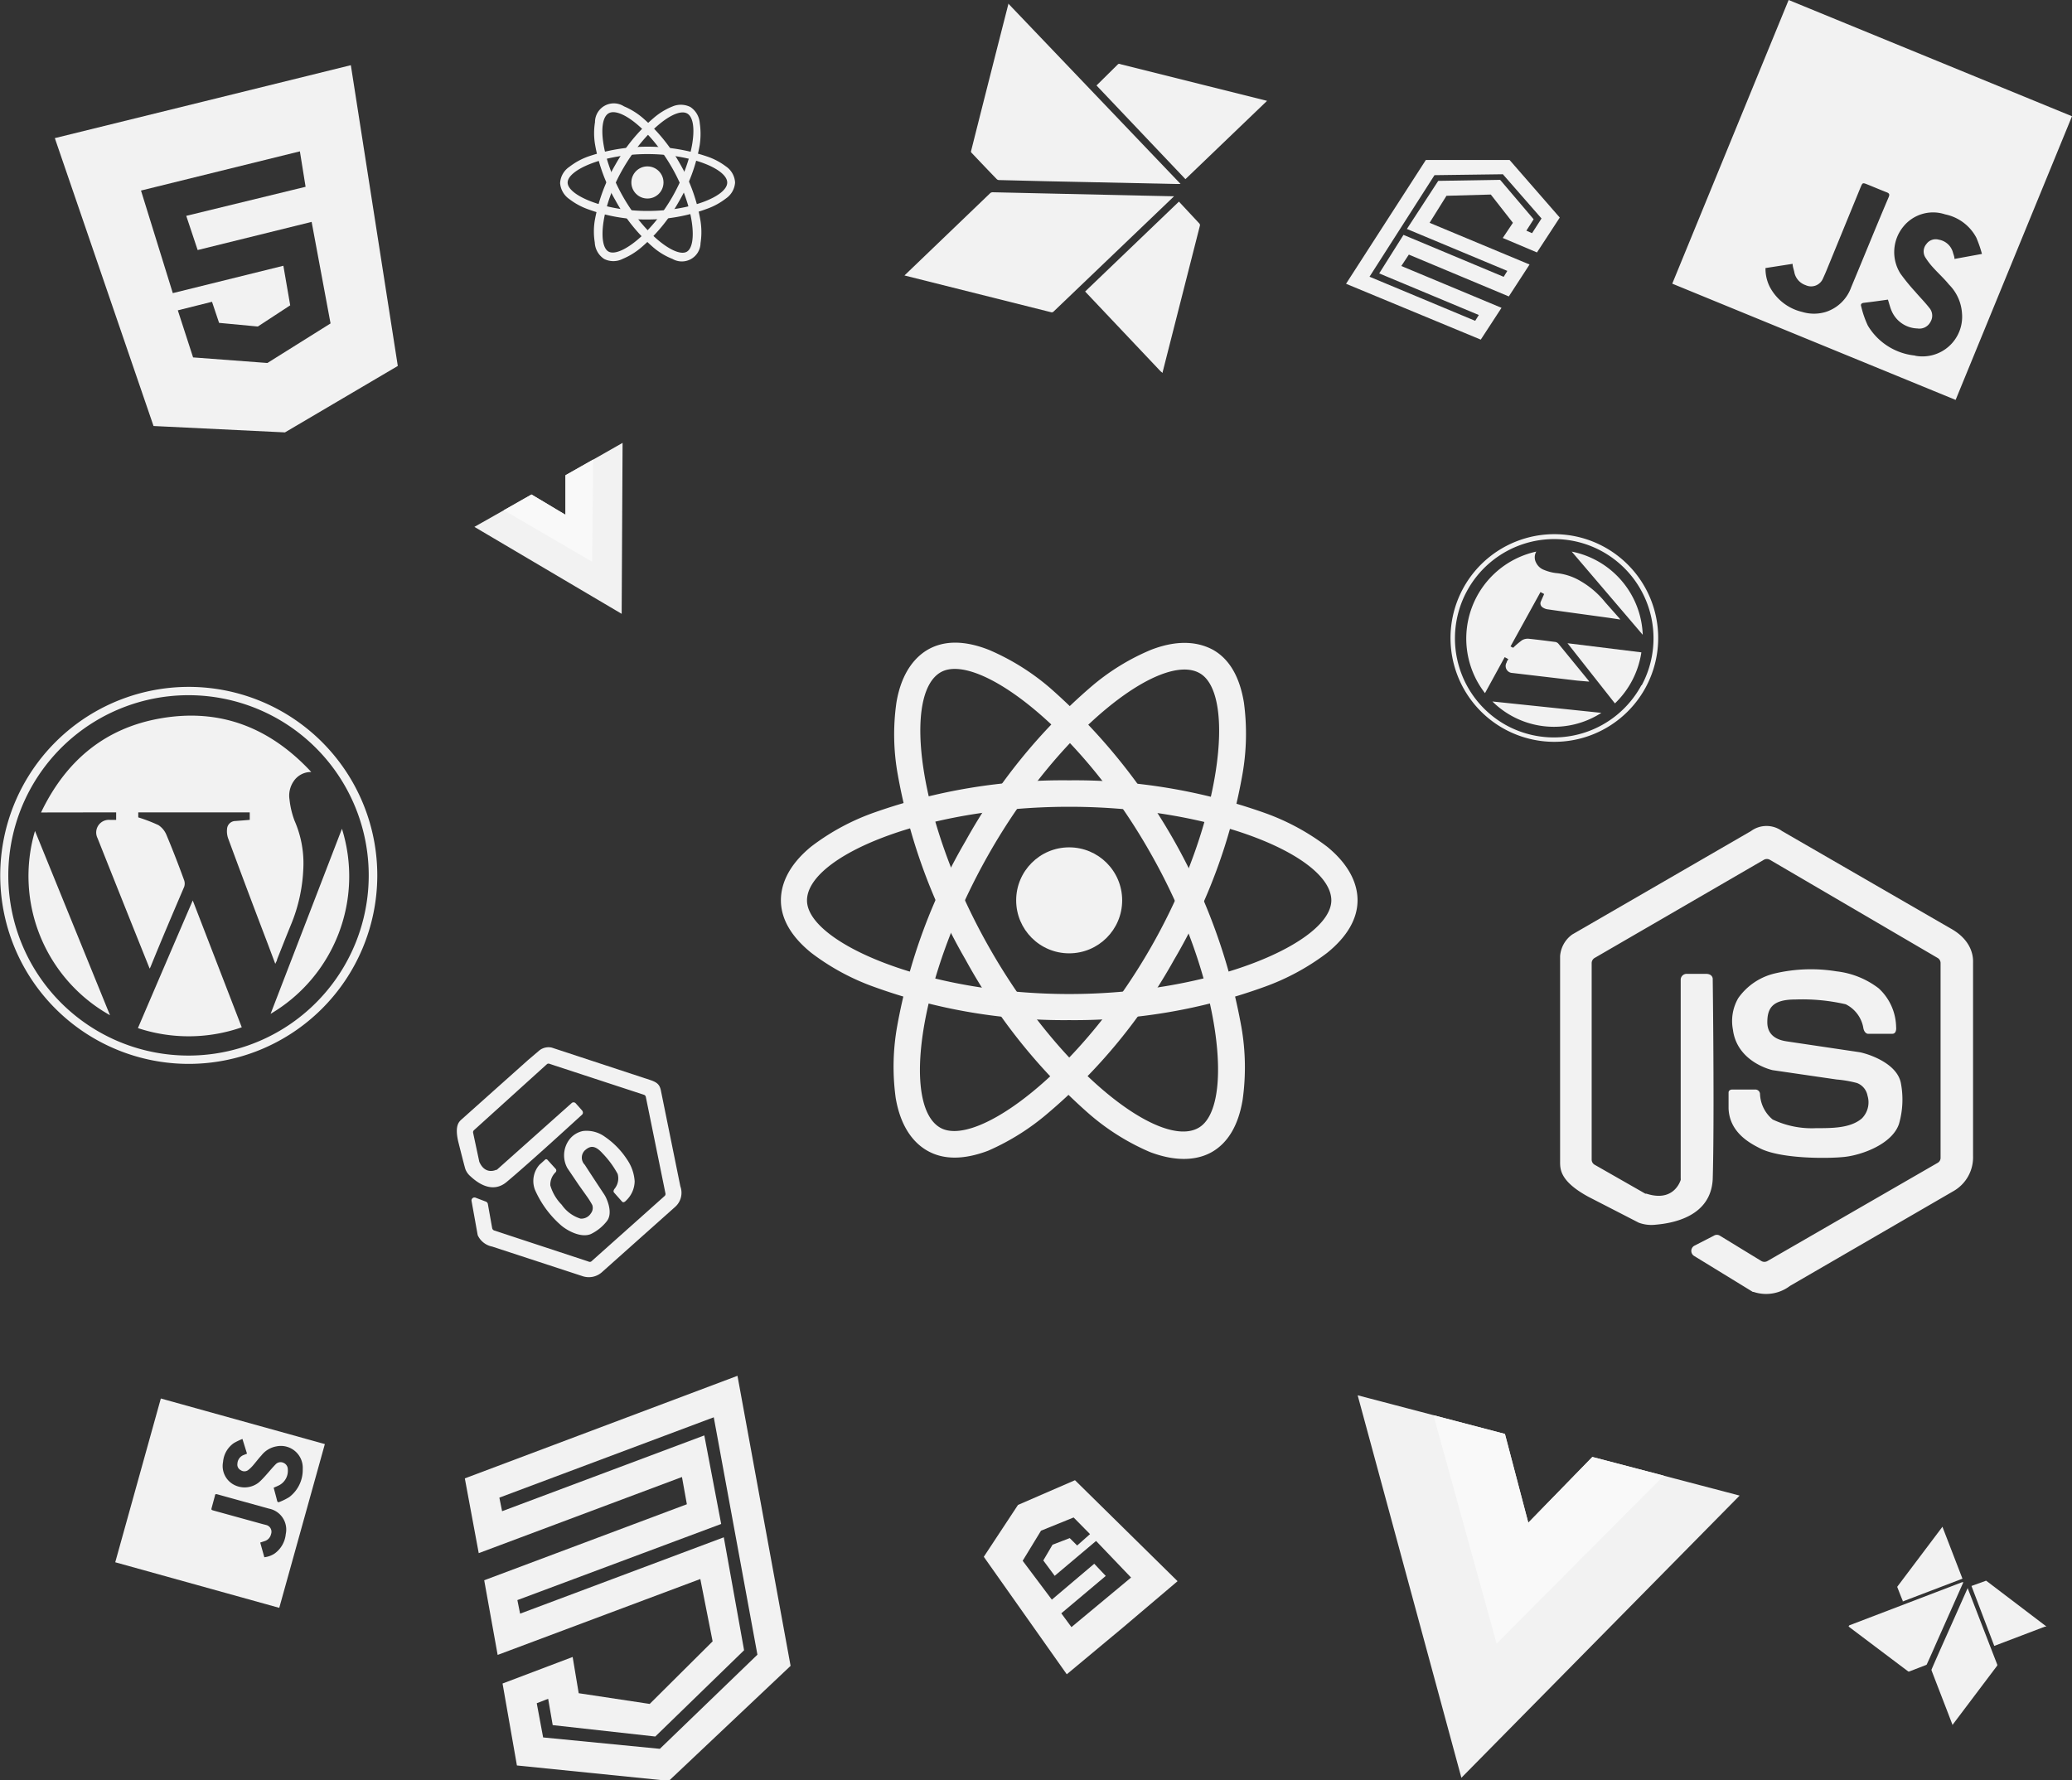 <svg id="icons" xmlns="http://www.w3.org/2000/svg" viewBox="0 0 181.78 156.22"><rect x="0" y="0" width="181.78" height="156.22" fill="#333333" stroke="none"/><defs><style>.cls-1{fill:#f2f2f2;}.cls-2{fill:#f9f9f9;}</style></defs><title>svgIcons</title><path id="html" class="cls-1" d="M18.81,9.2l-13,3.2,8.66,25.26L26,38.22l9.9-5.83L31.78,6Zm9,7.47L17.34,19.22l1,3,10-2.47L30,28.66l-5.54,3.47-6.52-.49L16.6,27.51l3-.75.62,1.85,3.4.32,2.84-1.86-.6-3.47L16.16,26l-2.79-9,13.94-3.44Z" transform="translate(-1 -0.28)"/><path id="html-2" data-name="html" class="cls-1" d="M99.5,143.1l4.81-4.08-9-8.86-5,2.17-3,4.55,7.28,10.31Zm-5.39-1.26,3.9-3.28L97,137.49l-3.72,3.15-2.56-3.41,1.61-2.64,2.86-1.16,1.44,1.46-1.13,1-.65-.65-1.51.58-.81,1.38,1,1.35,3.63-3.06,3.07,3.21L95,143.05Z" transform="translate(-1 -0.28)"/><g id="modx"><path class="cls-1" d="M89.46.59s0,.05,0,.07q-1.64,6.42-3.26,12.85a.17.17,0,0,0,.06.2c.72.76,1.44,1.52,2.17,2.27a.3.3,0,0,0,.22.1l4.07.1,11.29.24h.56l-.15-.16L89.57.71Z" transform="translate(-1 -0.28)"/><path class="cls-1" d="M103,33a.14.14,0,0,0,0-.07l3.27-12.85a.21.21,0,0,0-.06-.2l-1.38-1.48-.4-.43-8.23,7.89,6.62,7Z" transform="translate(-1 -0.28)"/><path class="cls-1" d="M80.35,24.45l.74-.71,6.74-6.47a.34.34,0,0,1,.27-.12l12.92.29,2.83.06H104l-.11.11-10.45,10a.23.23,0,0,1-.25.06L80.51,24.49Z" transform="translate(-1 -0.28)"/><path class="cls-1" d="M112.16,9.13,105,16,97.2,7.78a.75.75,0,0,1,.09-.09l1.8-1.78a.19.19,0,0,1,.2,0L112.05,9.1Z" transform="translate(-1 -0.28)"/></g><g id="modx-2" data-name="modx"><path class="cls-1" d="M163.18,143l0,0,5.23,3.94a.12.12,0,0,0,.1,0l1.45-.56a.12.12,0,0,0,.09-.08c.28-.61.55-1.22.82-1.84l2.27-5.1.11-.25-.11,0-9.91,3.79Z" transform="translate(-1 -0.28)"/><path class="cls-1" d="M180.54,143l0,0L175.28,139a.08.08,0,0,0-.1,0l-.94.34-.28.1,2,5.26,4.44-1.69Z" transform="translate(-1 -0.28)"/><path class="cls-1" d="M172.31,151.66l-.18-.47c-.55-1.44-1.11-2.87-1.66-4.31a.17.17,0,0,1,0-.14c.87-2,1.73-3.89,2.59-5.84l.57-1.28a.16.16,0,0,0,0-.06.13.13,0,0,1,0,.08l2.58,6.67a.13.13,0,0,1,0,.13l-3.89,5.16Z" transform="translate(-1 -0.28)"/><path class="cls-1" d="M171.41,134.24l1.76,4.56-5.24,2s0,0,0-.06c-.16-.38-.31-.77-.46-1.16a.08.08,0,0,1,0-.1l3.91-5.19Z" transform="translate(-1 -0.28)"/></g><path id="js" class="cls-1" d="M157.92.28,147.71,25.17l24.86,10.2,10.21-24.89Zm5.49,25.2a3.51,3.51,0,0,1-2.23,2.17,3.56,3.56,0,0,1-2.07,0,4.33,4.33,0,0,1-2.85-2.21,3.54,3.54,0,0,1-.37-1.64l2.38-.37c0,.24.09.46.14.69a1.5,1.5,0,0,0,1,1.18,1.13,1.13,0,0,0,1.53-.6c.1-.22.2-.44.29-.66l3-7.32c.18-.42.18-.42.61-.25s1.13.47,1.7.69c.22.09.25.19.16.41C165.59,20.17,164.52,22.83,163.41,25.48Zm5.62,6a5.45,5.45,0,0,1-4.16-2.63,8.45,8.45,0,0,1-.58-1.67c-.07-.19,0-.3.23-.33.7-.08,1.41-.18,2.11-.28.12.37.2.71.33,1a2.54,2.54,0,0,0,2.26,1.53,1.09,1.09,0,0,0,1.14-.57,1.05,1.05,0,0,0-.1-1.24c-.39-.5-.84-.95-1.24-1.42a17.45,17.45,0,0,1-1.29-1.58,3.53,3.53,0,0,1,.24-4.11,3.35,3.35,0,0,1,3.68-1.09,4,4,0,0,1,2.74,2.05,10.74,10.74,0,0,1,.49,1.42l-2.41.44c0-.18-.07-.35-.12-.51a1.55,1.55,0,0,0-1.26-1.18,1,1,0,0,0-1.09.39,1,1,0,0,0-.09,1.16,6.2,6.2,0,0,0,.67.88c.46.51,1,1,1.41,1.51a3.92,3.92,0,0,1,1.14,2.53A3.48,3.48,0,0,1,169,31.49Z" transform="translate(-1 -0.28)"/><path id="js-2" data-name="js" class="cls-1" d="M11.11,137.36l14.39,4,4-14.37-14.39-4Zm13.51-4.7a1.87,1.87,0,0,1,1.45,2.23,2.38,2.38,0,0,1-1,1.72,2.07,2.07,0,0,1-.88.31l-.36-1.29.37-.12a.83.83,0,0,0,.58-.62.61.61,0,0,0-.43-.8L24,134l-4.24-1.17c-.24-.07-.24-.07-.17-.32l.27-1c0-.12.08-.15.21-.11Zm2.94-3.49a3,3,0,0,1-1.18,2.47,5,5,0,0,1-.87.43c-.11.05-.17,0-.2-.11-.09-.38-.2-.76-.3-1.14.2-.09.38-.16.54-.25a1.43,1.43,0,0,0,.7-1.35.62.62,0,0,0-.39-.59.59.59,0,0,0-.68.14c-.25.25-.47.52-.7.78s-.5.57-.78.81a2,2,0,0,1-2.28.14,1.86,1.86,0,0,1-.85-1.95,2.23,2.23,0,0,1,.95-1.65,5.82,5.82,0,0,1,.75-.36l.4,1.29-.27.11a.85.85,0,0,0-.57.77.54.54,0,0,0,.29.57.56.56,0,0,0,.64,0,2.92,2.92,0,0,0,.44-.42c.25-.29.48-.6.74-.88a2.14,2.14,0,0,1,1.32-.79A1.92,1.92,0,0,1,27.56,129.17Z" transform="translate(-1 -0.28)"/><g id="react"><path class="cls-1" d="M117.44,74.58a20.29,20.29,0,0,0-5.57-3A49.78,49.78,0,0,0,94.8,68.75a49.68,49.68,0,0,0-17.06,2.81,20.14,20.14,0,0,0-5.57,3c-2.2,1.8-2.66,3.55-2.66,4.71,0,1.63.9,3.19,2.67,4.62a20.41,20.41,0,0,0,5.55,3,48.82,48.82,0,0,0,17.07,2.9,48.88,48.88,0,0,0,17.08-2.9,20.56,20.56,0,0,0,5.55-3c1.77-1.43,2.67-3,2.67-4.62C120.1,78.13,119.64,76.38,117.44,74.58ZM94.8,87.5c-12.68,0-23-4.58-23-8.21,0-3.85,10.29-8.22,23-8.22s23,4.37,23,8.22C117.77,82.92,107.49,87.5,94.8,87.5Z" transform="translate(-1 -0.28)"/><path class="cls-1" d="M79.65,61.89a19.76,19.76,0,0,0,.11,6.34A49.81,49.81,0,0,0,85.7,84.47,49.91,49.91,0,0,0,96.53,98a20.34,20.34,0,0,0,5.37,3.37c2.65,1,4.4.57,5.41,0,1.42-.81,2.34-2.35,2.71-4.6a20.5,20.5,0,0,0-.1-6.32A51.84,51.84,0,0,0,93.14,60.66a20.71,20.71,0,0,0-5.36-3.35c-2.12-.84-3.91-.85-5.34-.05C81.44,57.83,80.13,59.09,79.65,61.89ZM102,75.25c6.23,11,7.3,22.25,4.13,24-3.35,1.89-12.2-4.92-18.44-16s-7.49-22.15-4.13-24C86.75,57.5,95.79,64.2,102,75.25Z" transform="translate(-1 -0.28)"/><path class="cls-1" d="M102,57.29a19.78,19.78,0,0,0-5.38,3.34,49.47,49.47,0,0,0-10.9,13.43,49.55,49.55,0,0,0-6,16.21,20.16,20.16,0,0,0-.14,6.34c.47,2.8,1.77,4.07,2.78,4.64,1.42.81,3.21.8,5.33,0A20.89,20.89,0,0,0,93,97.9a48.57,48.57,0,0,0,11-13.4,48.71,48.71,0,0,0,6-16.27,20.54,20.54,0,0,0,.13-6.31c-.37-2.25-1.27-3.8-2.69-4.61C106.4,56.74,104.65,56.27,102,57.29Zm0,26.06c-6.28,11-15.36,17.68-18.51,15.88-3.35-1.91-2-13,4.25-24s15.17-17.79,18.51-15.88C109.41,61.13,108.29,72.33,102,83.35Z" transform="translate(-1 -0.28)"/><circle class="cls-1" cx="93.8" cy="79" r="4.65"/></g><g id="react-2" data-name="react"><path class="cls-1" d="M64.67,14.87A5.77,5.77,0,0,0,63,14a16.21,16.21,0,0,0-10.36,0,6,6,0,0,0-1.69.92,1.83,1.83,0,0,0-.81,1.43,1.88,1.88,0,0,0,.81,1.4,6,6,0,0,0,1.69.91,14.72,14.72,0,0,0,5.18.88A14.82,14.82,0,0,0,63,18.61a6,6,0,0,0,1.68-.91,1.85,1.85,0,0,0,.81-1.4A1.83,1.83,0,0,0,64.67,14.87ZM57.8,18.79c-3.85,0-7-1.39-7-2.49s3.12-2.5,7-2.5,7,1.33,7,2.5S61.65,18.79,57.8,18.79Z" transform="translate(-1 -0.28)"/><path class="cls-1" d="M53.2,11a6,6,0,0,0,0,1.93A14.82,14.82,0,0,0,55,17.87,14.91,14.91,0,0,0,58.33,22,5.9,5.9,0,0,0,60,23a1.64,1.64,0,0,0,2.46-1.39,6.24,6.24,0,0,0,0-1.92,14.83,14.83,0,0,0-1.78-5,15,15,0,0,0-3.31-4.08,6.31,6.31,0,0,0-1.63-1A1.65,1.65,0,0,0,53.2,11ZM60,15.07c1.89,3.35,2.21,6.76,1.25,7.3s-3.7-1.5-5.6-4.85-2.27-6.72-1.25-7.3S58.1,11.72,60,15.07Z" transform="translate(-1 -0.28)"/><path class="cls-1" d="M60,9.62a5.88,5.88,0,0,0-1.64,1A15.13,15.13,0,0,0,55,14.71a15,15,0,0,0-1.82,4.92,6,6,0,0,0,0,1.92A1.83,1.83,0,0,0,54,23a1.8,1.8,0,0,0,1.62,0,6.19,6.19,0,0,0,1.63-1,14.85,14.85,0,0,0,3.33-4.07,14.8,14.8,0,0,0,1.81-4.94,6.61,6.61,0,0,0,0-1.92,1.86,1.86,0,0,0-.82-1.4A1.87,1.87,0,0,0,60,9.62Zm0,7.91c-1.91,3.34-4.66,5.37-5.62,4.82s-.62-4,1.29-7.29,4.6-5.4,5.62-4.82S61.9,14.18,60,17.53Z" transform="translate(-1 -0.28)"/><circle class="cls-1" cx="56.8" cy="16.01" r="1.41"/></g><g id="vue"><polygon class="cls-1" points="145.91 129.47 139.7 127.84 134.08 133.61 132.03 125.82 125.82 124.19 119.11 122.43 128.21 155.99 152.62 131.23 145.91 129.47"/><polygon class="cls-2" points="139.7 127.84 134.08 133.61 132.03 125.82 125.76 124.18 131.3 144.22 145.97 129.48 139.7 127.84"/></g><g id="vue-2" data-name="vue"><polygon class="cls-1" points="52.02 40.34 49.61 41.7 49.61 45.17 46.63 43.39 44.22 44.76 41.62 46.23 54.54 53.86 54.62 38.86 52.02 40.34"/><polygon class="cls-2" points="49.61 41.7 49.61 45.17 46.63 43.39 44.2 44.77 51.95 49.29 52.04 40.32 49.61 41.7"/></g><path class="cls-1" d="M41.78,130,43,136.56l17.83-6.68.43,2.39-17.78,6.67,1.18,6.55,17.78-6.66,1.08,5.47L58,149.79l-6.23-.94-.53-3.18L45.09,148l1.26,7.19,13.33,1.35,10.68-10.09L65.7,121Zm25.67,15.47-8.56,8.26-10.24-1-.56-3,1-.39.4,2.31,9,1,7.79-7.57-1.78-9.91-17.87,6.7-.24-1.19L64.27,134l-1.48-7.77-17.74,6.65-.24-1.19,18.81-7.05Z" transform="translate(-1 -0.28)"/><path class="cls-1" d="M130.91,30.08l1.82-2.79-8.79-3.67.66-1,8.77,3.67,1.82-2.8-8.77-3.66,1.48-2.37,3.89-.11,1.94,2.48-.89,1.33,3,1.27,2-3.06-4.4-5.05h-7.35l-7,10.86Zm-4.06-14.43,6-.08,3.39,3.88-.83,1.29-.5-.22.64-1-2.94-3.46-5.43.09-2.75,4.22,8.81,3.68-.32.52-8.79-3.68L122,24.27l8.74,3.65-.32.51-9.27-3.87Z" transform="translate(-1 -0.28)"/><g id="node"><path class="cls-1" d="M140.35,105.29s3.89,2,4.41,2.27a3.18,3.18,0,0,0,1.5.18c1.52-.13,4.84-.72,5-4,.16-5.35,0-17.58,0-17.58s0-.43-.6-.43h-1.69a.52.52,0,0,0-.52.5h0v17.43a.88.88,0,0,1,0,.16c-.13.38-.79,1.91-3,1.2l-.1,0-4.45-2.54a.52.52,0,0,1-.26-.45V84.79a.53.53,0,0,1,.25-.45l14.86-8.62a.53.53,0,0,1,.52,0L171,84.34a.52.52,0,0,1,.25.45v17.08a.5.5,0,0,1-.25.44l-14.94,8.62a.53.53,0,0,1-.53,0l-3.65-2.23a.49.49,0,0,0-.51,0l-1.73.89a.52.52,0,0,0,0,.9l5.14,3.15.07,0a3.46,3.46,0,0,0,3.19-.53l14.33-8.31a3.41,3.41,0,0,0,1.73-3.07v-17c0-.21.11-1.85-2-3L157.34,73.2a2.3,2.3,0,0,0-2.72,0l-15.69,9.08a2.57,2.57,0,0,0-1.06,1.89v18C137.87,102.84,137.82,103.91,140.35,105.29Z" transform="translate(-1 -0.28)"/><path class="cls-1" d="M160,94.69l-3.49-.51s-3.12-.67-3.48-3.57a4,4,0,0,1,.47-2.75,5.45,5.45,0,0,1,3.27-2.18,13.87,13.87,0,0,1,5.35-.17A7.46,7.46,0,0,1,165.82,87a4.72,4.72,0,0,1,1.53,3.4s.08.59-.34.59h-2.13s-.34,0-.42-.59a2.86,2.86,0,0,0-1.53-2,17,17,0,0,0-4.42-.42c-2,0-2.46.75-2.46,2,0,1.53,1.52,1.64,1.87,1.7l6.12.91a3.15,3.15,0,0,1,.42.09c.79.21,3,1,3.31,2.65a7.68,7.68,0,0,1-.17,3.57c-.59,1.76-3.23,2.72-4.76,2.89s-5.69.17-7.47-.77c-.82-.42-2.64-1.36-2.72-3.48V96.13s0-.25.34-.25h2a.41.41,0,0,1,.42.42,3.06,3.06,0,0,0,1.11,2.21,8,8,0,0,0,3.82.76c1.44,0,3,0,4-.85a2,2,0,0,0,.5-2,1.47,1.47,0,0,0-.92-1.11,10.27,10.27,0,0,0-1.79-.31Z" transform="translate(-1 -0.28)"/></g><g id="node-2" data-name="node"><path class="cls-1" d="M41.2,100.44s.54,2.16.63,2.43a1.57,1.57,0,0,0,.44.62c.56.52,1.89,1.58,3.18.5,2.07-1.73,6.62-5.91,6.62-5.91s.16-.14,0-.36l-.57-.64a.25.25,0,0,0-.36,0h0l-6.56,5.85-.07,0c-.19.09-1,.35-1.46-.71a.43.43,0,0,0,0,0l-.54-2.53a.25.25,0,0,1,.08-.25L49,93.64a.25.25,0,0,1,.25,0l8.24,2.7a.25.25,0,0,1,.17.19l1.72,8.46a.24.24,0,0,1-.08.24l-6.43,5.74a.25.25,0,0,1-.25,0l-8.26-2.72a.28.28,0,0,1-.18-.2l-.38-2.13a.29.29,0,0,0-.16-.2l-.92-.35a.26.26,0,0,0-.35.29l.54,3a0,0,0,0,0,0,0,1.77,1.77,0,0,0,1.27,1l7.94,2.6a1.73,1.73,0,0,0,1.73-.39l6.39-5.7h0a1.65,1.65,0,0,0,.45-1.79L59,96.06c-.1-.57-.3-.79-.91-1l-8.69-2.86a1.3,1.3,0,0,0-1.07.24l-1,.85-5.81,5.19C41.29,98.69,40.87,99,41.2,100.44Z" transform="translate(-1 -0.28)"/><path class="cls-1" d="M51.78,104.26l-1-1.48a2.31,2.31,0,0,1,.17-2.51,2,2,0,0,1,1.2-.75,2.72,2.72,0,0,1,1.91.5A7.1,7.1,0,0,1,56,102a3.81,3.81,0,0,1,.68,1.93,2.38,2.38,0,0,1-.77,1.71s-.19.23-.34.07l-.71-.8s-.11-.12.08-.35a1.45,1.45,0,0,0,.25-1.27,8.18,8.18,0,0,0-1.32-1.8c-.69-.77-1.11-.67-1.56-.27a.89.89,0,0,0,0,1.27c.12.2,1.44,2.21,1.71,2.61l.11.19c.18.37.64,1.46.11,2.14a4,4,0,0,1-1.4,1.13c-.86.37-2.11-.3-2.68-.82a8.83,8.83,0,0,1-2.23-3.07,2.15,2.15,0,0,1,.4-2.19l.51-.46s.1-.08.21.05l.69.76a.22.22,0,0,1,0,.31,1.52,1.52,0,0,0-.46,1.15,4,4,0,0,0,1,1.7,3.11,3.11,0,0,0,1.66,1.22,1,1,0,0,0,.91-.48.77.77,0,0,0,.11-.72,7.21,7.21,0,0,0-.49-.78Z" transform="translate(-1 -0.28)"/></g><g id="wordpress"><path class="cls-1" d="M17.51,93.63A16.54,16.54,0,1,1,34.1,77.16,16.55,16.55,0,0,1,17.51,93.63Zm.07-.73A15.81,15.81,0,1,0,1.73,77.29,15.8,15.8,0,0,0,17.58,92.9Z" transform="translate(-1 -0.28)"/><path class="cls-1" d="M4.6,71.57c2.16-4.51,5.58-7.41,10.5-8.26,5.2-.9,9.57.79,13.21,4.71a1.82,1.82,0,0,0-1.54.8,2.23,2.23,0,0,0-.37,1.62,7.57,7.57,0,0,0,.44,1.85,9.29,9.29,0,0,1,.77,4.22,14.3,14.3,0,0,1-1.1,4.95c-.41,1-.8,2-1.2,3,0,.1-.08.21-.16.39l-.68-1.81C23.31,80,22.14,76.9,21,73.8a1.91,1.91,0,0,1-.08-.79.74.74,0,0,1,.73-.69l1.26-.1v-.66H13.13V72a14.16,14.16,0,0,1,1.77.68,1.89,1.89,0,0,1,.7.85c.55,1.31,1.06,2.63,1.56,4a.9.9,0,0,1,0,.56c-1,2.34-2,4.68-2.94,7a1.4,1.4,0,0,1-.09.18l-.71-1.77q-1.94-4.84-3.86-9.67a1.11,1.11,0,0,1,1.07-1.61h.56v-.66Z" transform="translate(-1 -0.28)"/><path class="cls-1" d="M22.21,90.42a14.14,14.14,0,0,1-9.11.07c1.6-3.74,3.19-7.44,4.81-11.2Z" transform="translate(-1 -0.28)"/><path class="cls-1" d="M10.65,89.36A14,14,0,0,1,4.07,73.19Z" transform="translate(-1 -0.28)"/><path class="cls-1" d="M31,73a14,14,0,0,1-6.26,16.24Z" transform="translate(-1 -0.28)"/></g><g id="wordpress-2" data-name="wordpress"><path class="cls-1" d="M145.36,60.63a9.11,9.11,0,1,1-3.62-12.36A9.11,9.11,0,0,1,145.36,60.63Zm-.33-.22A8.71,8.71,0,1,0,133.3,64,8.72,8.72,0,0,0,145,60.41Z" transform="translate(-1 -0.28)"/><path class="cls-1" d="M131.28,61.1a7.81,7.81,0,0,1,4.5-12.42,1,1,0,0,0,0,1,1.25,1.25,0,0,0,.69.61,4.09,4.09,0,0,0,1,.27,5.12,5.12,0,0,1,2.25.74,7.7,7.7,0,0,1,2.11,1.83L143,54.45a1.14,1.14,0,0,1,.15.19l-1-.15c-1.81-.25-3.61-.49-5.41-.75a1.05,1.05,0,0,1-.41-.17.41.41,0,0,1-.14-.53c.09-.21.19-.42.28-.64l-.32-.17L133.52,57l.23.12a6.85,6.85,0,0,1,.79-.67,1,1,0,0,1,.6-.12c.77.08,1.55.18,2.32.28a.47.47,0,0,1,.27.16L140.37,60a.43.43,0,0,0,.06.09L139.38,60l-5.69-.67a.61.61,0,0,1-.5-.94c0-.09.09-.18.14-.27l-.32-.18Z" transform="translate(-1 -0.28)"/><path class="cls-1" d="M145,57.52A7.81,7.81,0,0,1,142.68,62l-4.16-5.28Z" transform="translate(-1 -0.28)"/><path class="cls-1" d="M141.49,62.83a7.68,7.68,0,0,1-9.56-1Z" transform="translate(-1 -0.28)"/><path class="cls-1" d="M138.89,48.68a7.73,7.73,0,0,1,6.23,7.3Z" transform="translate(-1 -0.28)"/></g></svg>